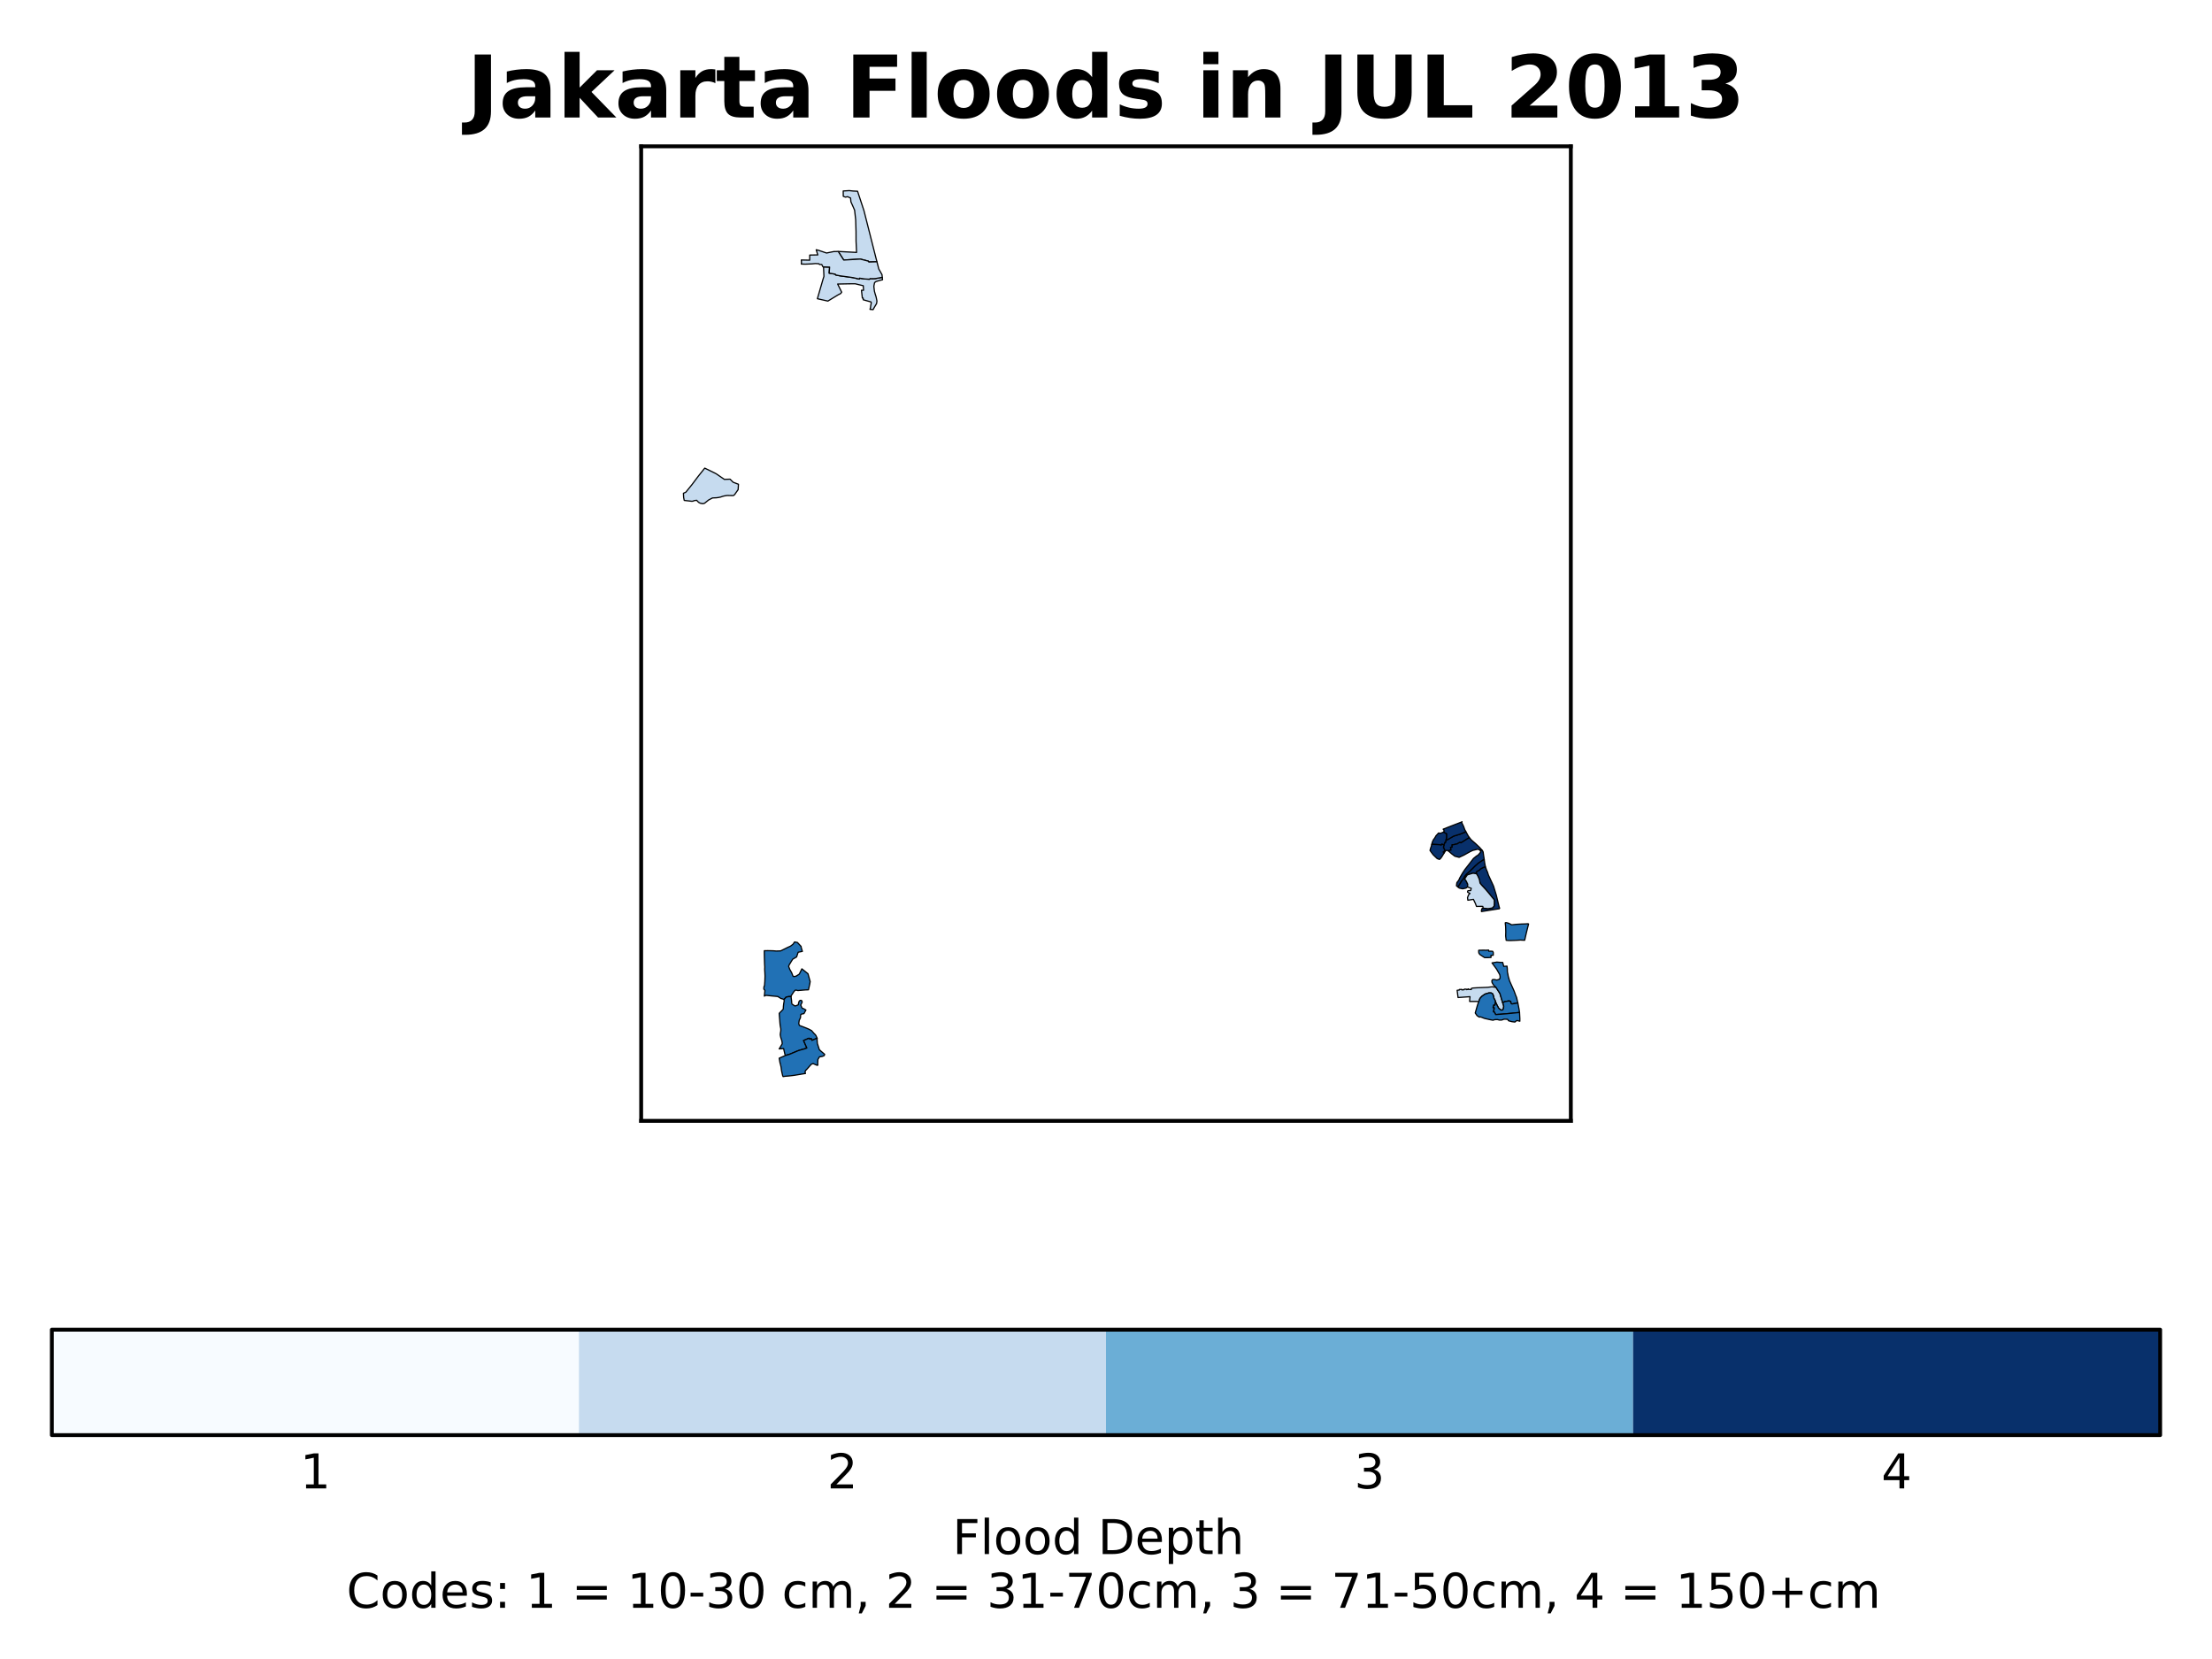 <?xml version="1.0" encoding="utf-8" standalone="no"?>
<!DOCTYPE svg PUBLIC "-//W3C//DTD SVG 1.1//EN"
  "http://www.w3.org/Graphics/SVG/1.1/DTD/svg11.dtd">
<!-- Created with matplotlib (https://matplotlib.org/) -->
<svg height="345.6pt" version="1.1" viewBox="0 0 460.8 345.6" width="460.8pt" xmlns="http://www.w3.org/2000/svg" xmlns:xlink="http://www.w3.org/1999/xlink">
 <defs>
  <style type="text/css">*{stroke-linecap:butt;stroke-linejoin:round;}</style>
 </defs>
 <g id="figure_1">
  <g id="patch_1">
   <path d="M 0 345.6 
L 460.8 345.6 
L 460.8 0 
L 0 0 
z
" style="fill:#ffffff;"/>
  </g>
  <g id="axes_1">
   <g id="patch_2">
    <path d="M 133.567 233.497 
L 327.233 233.497 
L 327.233 30.48 
L 133.567 30.48 
z
" style="fill:#ffffff;"/>
   </g>
   <g id="PatchCollection_1">
    <path clip-path="url(#p3ed88bce20)" d="M 149.165 98.676 
L 150.898 99.862 
L 152.085 99.821 
L 152.724 100.457 
L 153.818 100.871 
L 153.835 100.877 
L 153.775 101.87 
L 153.767 102.003 
L 153.311 102.638 
L 153.044 103.031 
L 152.76 103.247 
L 151.495 103.22 
L 150.887 103.312 
L 150.498 103.415 
L 150.127 103.544 
L 149.664 103.638 
L 149.272 103.692 
L 148.419 103.733 
L 147.615 104.157 
L 147.155 104.529 
L 146.778 104.835 
L 146.433 104.937 
L 146.084 104.885 
L 145.765 104.788 
L 145.515 104.631 
L 145.121 104.213 
L 144.592 104.295 
L 144.341 104.411 
L 144.07 104.421 
L 142.539 104.243 
L 142.416 103.64 
L 142.37 102.756 
L 142.873 102.529 
L 144.132 100.975 
L 145.462 99.208 
L 146.812 97.52 
L 149.165 98.676 
" style="fill:#c6dbef;stroke:#000000;stroke-width:0.25;"/>
    <path clip-path="url(#p3ed88bce20)" d="M 311.643 205.685 
L 312.153 206.478 
L 312.457 206.947 
L 312.695 207.753 
L 312.746 207.929 
L 312.815 208.162 
L 313.043 208.891 
L 313.082 209.011 
L 313.085 209.02 
L 313.198 209.365 
L 313.251 209.622 
L 313.251 209.626 
L 313.251 209.628 
L 313.198 210.079 
L 313.149 210.184 
L 313.072 210.35 
L 312.794 210.437 
L 312.616 210.37 
L 312.353 210.168 
L 312.151 209.955 
L 312.065 209.78 
L 312.064 209.777 
L 311.909 209.494 
L 311.73 209.114 
L 311.602 208.843 
L 311.51 208.586 
L 311.438 208.375 
L 311.428 208.341 
L 311.422 208.324 
L 311.303 208.117 
L 311.227 207.986 
L 311.226 207.984 
L 311.074 207.343 
L 310.962 207.106 
L 310.913 206.999 
L 310.909 206.99 
L 310.601 206.84 
L 310.138 206.847 
L 310.018 206.89 
L 309.703 206.986 
L 309.371 207.087 
L 309.174 207.212 
L 308.671 207.579 
L 308.502 207.773 
L 308.292 208.013 
L 308.05 208.666 
L 308.05 208.666 
L 307.678 208.622 
L 306.147 208.617 
L 306.189 207.972 
L 306.202 207.866 
L 306.22 207.728 
L 306.233 207.627 
L 305.374 207.689 
L 304.894 207.723 
L 303.741 207.806 
L 303.741 207.806 
L 303.619 206.847 
L 303.603 206.725 
L 303.584 206.572 
L 303.602 206.719 
L 303.55 206.299 
L 304.009 206.238 
L 304.009 206.129 
L 304.21 206.12 
L 304.535 206.109 
L 304.53 206.217 
L 304.997 206.179 
L 305.03 206.057 
L 305.469 206.057 
L 305.479 206.16 
L 305.782 206.122 
L 305.788 206.016 
L 305.913 206.015 
L 305.94 206.114 
L 306.496 206.138 
L 306.5 205.924 
L 306.545 205.907 
L 306.751 205.829 
L 307.647 205.772 
L 307.759 205.768 
L 308.978 205.717 
L 309.41 205.699 
L 309.914 205.678 
L 310.481 205.605 
L 310.833 205.569 
L 311.166 205.608 
L 311.643 205.685 
" style="fill:#c6dbef;stroke:#000000;stroke-width:0.25;"/>
    <path clip-path="url(#p3ed88bce20)" d="M 178.663 39.892 
L 179.981 43.893 
L 180.887 47.465 
L 181.064 48.165 
L 181.243 48.869 
L 181.33 49.214 
L 181.574 50.177 
L 181.876 51.369 
L 182.236 52.789 
L 182.486 53.773 
L 182.682 54.532 
L 180.989 54.583 
L 180.885 54.399 
L 179.221 53.972 
L 176.46 54.131 
L 175.759 54.172 
L 174.618 52.383 
L 178.44 52.585 
L 178.33 50.232 
L 178.328 49.379 
L 178.325 48.246 
L 178.316 47.913 
L 178.254 45.805 
L 178.096 44.389 
L 178.027 43.774 
L 177.259 42.037 
L 177.189 41.256 
L 176.571 40.972 
L 176.117 41.067 
L 175.67 40.893 
L 175.659 39.8 
L 175.659 39.785 
L 176.915 39.708 
L 177.709 39.792 
L 178.645 39.838 
L 178.663 39.892 
" style="fill:#c6dbef;stroke:#000000;stroke-width:0.25;"/>
    <path clip-path="url(#p3ed88bce20)" d="M 178.72 58.071 
L 179.012 58.139 
L 179.051 57.948 
L 180.165 58.115 
L 180.672 58.143 
L 181.151 58.169 
L 181.246 58.041 
L 181.334 58.044 
L 181.834 58.056 
L 182.334 58.038 
L 183.792 57.771 
L 183.792 57.773 
L 183.837 58.175 
L 183.849 58.282 
L 183.297 58.411 
L 183.022 58.49 
L 182.849 58.54 
L 182.467 58.66 
L 182.189 58.88 
L 182.047 59.591 
L 182.058 59.823 
L 182.067 59.903 
L 182.07 59.934 
L 182.105 60.204 
L 182.11 60.259 
L 182.123 60.399 
L 182.143 60.521 
L 182.179 60.75 
L 182.187 60.779 
L 182.322 61.266 
L 182.444 61.644 
L 182.501 61.822 
L 182.607 62.34 
L 182.682 62.711 
L 182.612 63.232 
L 182.124 64.054 
L 181.883 64.502 
L 181.312 64.451 
L 181.237 64.444 
L 181.336 64.087 
L 181.366 63.82 
L 181.501 63.076 
L 181.445 62.896 
L 180.872 62.741 
L 179.819 62.444 
L 179.82 62.104 
L 179.642 62.09 
L 179.457 60.47 
L 179.892 60.463 
L 179.83 59.515 
L 179.716 59.494 
L 178.496 59.2 
L 178.155 59.118 
L 178.153 59.117 
L 176.944 59.122 
L 175.287 59.156 
L 175.052 59.161 
L 174.499 59.172 
L 174.59 59.356 
L 175.332 60.853 
L 175.342 60.876 
L 175.109 61.161 
L 174.649 61.391 
L 172.461 62.72 
L 170.276 62.227 
L 171.471 58.102 
L 171.574 57.779 
L 171.641 57.569 
L 171.584 56.296 
L 171.556 55.593 
L 171.619 55.596 
L 171.825 55.607 
L 172.824 55.645 
L 172.731 56.898 
L 173.631 57.044 
L 174.026 57.123 
L 174.096 57.282 
L 175.042 57.465 
L 176.756 57.697 
L 176.847 57.709 
L 177.227 57.765 
L 177.76 57.845 
L 178.72 58.071 
" style="fill:#c6dbef;stroke:#000000;stroke-width:0.25;"/>
    <path clip-path="url(#p3ed88bce20)" d="M 174.618 52.383 
L 175.759 54.172 
L 176.46 54.131 
L 179.221 53.972 
L 180.885 54.399 
L 180.989 54.583 
L 182.682 54.532 
L 182.817 55.058 
L 182.947 55.562 
L 183.011 55.812 
L 183.068 56.032 
L 183.227 56.311 
L 183.483 56.762 
L 183.741 57.217 
L 183.792 57.771 
L 182.334 58.038 
L 181.834 58.056 
L 181.334 58.044 
L 181.246 58.041 
L 181.151 58.169 
L 180.672 58.143 
L 180.165 58.115 
L 179.051 57.948 
L 179.012 58.139 
L 178.72 58.071 
L 177.76 57.845 
L 177.227 57.765 
L 176.847 57.709 
L 176.756 57.697 
L 175.042 57.465 
L 174.096 57.282 
L 174.026 57.123 
L 173.631 57.044 
L 172.731 56.898 
L 172.824 55.645 
L 171.825 55.607 
L 171.619 55.596 
L 171.556 55.593 
L 171.414 55.567 
L 171.187 55.101 
L 170.726 55.098 
L 170.604 54.948 
L 169.86 54.899 
L 169.108 54.973 
L 167.787 55.027 
L 166.937 55.007 
L 166.957 54.647 
L 166.929 54.158 
L 168.677 54.199 
L 168.682 53.133 
L 170.362 53.1 
L 170.027 52.027 
L 170.447 52.124 
L 170.458 52.127 
L 171.094 52.341 
L 172.182 52.709 
L 172.474 52.65 
L 173.626 52.417 
L 173.682 52.406 
L 174.618 52.383 
" style="fill:#c6dbef;stroke:#000000;stroke-width:0.25;"/>
    <path clip-path="url(#p3ed88bce20)" d="M 306.1 174.469 
L 306.073 174.494 
L 306.026 174.518 
L 305.553 174.816 
L 305.546 174.821 
L 305.391 174.919 
L 304.981 175.181 
L 304.7 175.353 
L 304.549 175.449 
L 304.51 175.473 
L 304.48 175.492 
L 304.331 175.585 
L 304.176 175.503 
L 304.045 175.513 
L 303.979 175.543 
L 303.764 175.672 
L 303.722 175.703 
L 303.664 175.746 
L 303.614 175.784 
L 303.462 175.822 
L 303.411 175.834 
L 303.351 175.847 
L 303.054 175.91 
L 302.963 175.93 
L 302.734 175.982 
L 302.635 175.968 
L 302.581 175.96 
L 302.515 175.965 
L 302.514 175.976 
L 302.503 176.23 
L 302.508 176.491 
L 302.185 176.517 
L 302.276 177.103 
L 302.013 177.139 
L 301.726 177.261 
L 301.725 177.261 
L 301.537 177.176 
L 301.434 177.13 
L 301.433 177.13 
L 301.389 177.142 
L 301.339 177.156 
L 301.218 177.189 
L 301.151 177.219 
L 301.004 177.447 
L 300.839 177.691 
L 300.625 177.488 
L 300.973 177.225 
L 300.933 177.03 
L 300.932 177.026 
L 300.803 176.744 
L 300.705 176.664 
L 300.724 176.328 
L 300.835 175.983 
L 300.85 175.897 
L 301.006 175.452 
L 301.138 175.461 
L 301.187 175.227 
L 301.191 175.191 
L 301.199 175.116 
L 301.202 175.086 
L 301.174 174.906 
L 301.173 174.902 
L 301.173 174.9 
L 301.174 174.901 
L 301.494 174.95 
L 301.769 174.788 
L 301.945 174.685 
L 302.017 174.643 
L 302.146 174.568 
L 302.787 174.193 
L 302.871 174.158 
L 303.789 173.883 
L 303.798 173.881 
L 303.936 173.838 
L 304.196 173.757 
L 305.344 173.281 
L 305.386 173.278 
L 305.881 174.173 
L 306.1 174.469 
" style="fill:#08306b;stroke:#000000;stroke-width:0.25;"/>
    <path clip-path="url(#p3ed88bce20)" d="M 303.994 184.363 
L 303.725 184.788 
L 303.725 184.788 
L 303.469 184.585 
L 303.399 184.53 
L 303.467 184.036 
L 303.491 183.882 
L 303.601 183.716 
L 303.656 183.651 
L 303.804 183.472 
L 303.804 183.472 
L 303.949 183.238 
L 303.988 183.137 
L 304.061 182.945 
L 304.061 182.945 
L 304.366 182.407 
L 304.379 182.383 
L 304.396 182.355 
L 304.526 182.133 
L 304.689 181.853 
L 304.903 181.53 
L 304.958 181.448 
L 305.18 181.112 
L 305.198 181.09 
L 305.209 181.075 
L 305.554 180.639 
L 305.736 180.41 
L 305.811 180.313 
L 306.225 179.779 
L 306.326 179.649 
L 306.421 179.526 
L 306.637 179.247 
L 306.95 178.844 
L 307.385 178.484 
L 307.572 178.329 
L 307.673 178.275 
L 307.786 178.214 
L 307.874 178.146 
L 307.975 178.067 
L 308.13 177.884 
L 308.171 177.836 
L 308.306 177.676 
L 308.473 177.488 
L 308.473 177.488 
L 308.473 177.487 
L 308.473 177.485 
L 308.38 177.247 
L 308.331 177.118 
L 308.322 177.094 
L 308.633 177.084 
L 308.652 177.071 
L 308.66 177.062 
L 308.677 177.043 
L 308.837 177.226 
L 308.931 177.42 
L 308.972 177.503 
L 309.01 177.837 
L 309.056 178.148 
L 309.081 178.327 
L 309.148 178.766 
L 309.164 178.87 
L 309.192 179.08 
L 309.155 179.086 
L 309.036 179.114 
L 308.629 179.383 
L 308.45 179.502 
L 308.272 179.62 
L 308.208 179.662 
L 307.927 179.849 
L 307.701 180.07 
L 307.449 180.285 
L 307.308 180.406 
L 307.19 180.524 
L 307.091 180.624 
L 306.91 180.806 
L 306.777 180.94 
L 306.672 181.041 
L 306.624 181.088 
L 306.391 181.313 
L 306.155 181.561 
L 306.085 181.619 
L 305.691 181.936 
L 305.596 182.029 
L 305.498 182.125 
L 305.396 182.232 
L 305.23 182.449 
L 305.104 182.613 
L 305.05 182.739 
L 304.985 182.856 
L 304.912 182.996 
L 304.888 183.036 
L 304.887 183.038 
L 304.836 183.121 
L 304.599 183.404 
L 304.522 183.495 
L 304.324 183.802 
L 304.225 183.999 
L 304.165 184.094 
L 303.994 184.363 
" style="fill:#08306b;stroke:#000000;stroke-width:0.25;"/>
    <path clip-path="url(#p3ed88bce20)" d="M 307.978 176.3 
L 308.089 176.406 
L 308.141 176.455 
L 308.245 176.553 
L 308.46 176.798 
L 308.569 176.918 
L 308.677 177.043 
L 308.66 177.062 
L 308.652 177.071 
L 308.633 177.084 
L 308.322 177.094 
L 308.294 177.083 
L 308.164 177.032 
L 307.99 176.951 
L 307.955 176.935 
L 307.8 176.914 
L 307.724 176.93 
L 307.638 176.948 
L 307.521 176.979 
L 307.308 177.036 
L 306.813 177.153 
L 306.262 177.409 
L 305.572 177.793 
L 304.965 178.132 
L 303.966 178.596 
L 303.739 178.537 
L 303.714 178.531 
L 303.071 178.367 
L 302.406 177.862 
L 302.028 177.529 
L 301.971 177.479 
L 301.725 177.261 
L 301.726 177.261 
L 302.013 177.139 
L 302.276 177.103 
L 302.185 176.517 
L 302.508 176.491 
L 302.503 176.23 
L 302.514 175.976 
L 302.515 175.965 
L 302.581 175.96 
L 302.635 175.968 
L 302.734 175.982 
L 302.963 175.93 
L 303.054 175.91 
L 303.351 175.847 
L 303.411 175.834 
L 303.462 175.822 
L 303.614 175.784 
L 303.664 175.746 
L 303.722 175.703 
L 303.764 175.672 
L 303.979 175.543 
L 304.045 175.513 
L 304.176 175.503 
L 304.331 175.585 
L 304.48 175.492 
L 304.51 175.473 
L 304.549 175.449 
L 304.7 175.353 
L 304.981 175.181 
L 305.391 174.919 
L 305.546 174.821 
L 305.553 174.816 
L 306.026 174.518 
L 306.073 174.494 
L 306.1 174.469 
L 306.242 174.661 
L 306.543 175.012 
L 307.169 175.549 
L 307.539 175.88 
L 307.978 176.3 
" style="fill:#08306b;stroke:#000000;stroke-width:0.25;"/>
    <path clip-path="url(#p3ed88bce20)" d="M 305.386 173.278 
L 305.344 173.281 
L 304.196 173.757 
L 303.936 173.838 
L 303.798 173.881 
L 303.789 173.883 
L 302.871 174.158 
L 302.787 174.193 
L 302.146 174.568 
L 302.017 174.643 
L 301.945 174.685 
L 301.769 174.788 
L 301.494 174.95 
L 301.174 174.901 
L 301.173 174.9 
L 301.298 174.793 
L 301.332 174.424 
L 301.333 174.208 
L 301.334 174.062 
L 301.322 173.889 
L 301.347 173.712 
L 300.689 173.354 
L 300.847 173.135 
L 300.822 173.042 
L 300.792 172.922 
L 300.637 172.729 
L 302.487 172.003 
L 302.517 171.991 
L 303.183 171.736 
L 303.661 171.552 
L 303.696 171.539 
L 303.752 171.518 
L 303.828 171.489 
L 304.457 171.247 
L 304.567 171.177 
L 304.501 171.359 
L 304.89 172.148 
L 304.918 172.226 
L 305.122 172.79 
L 305.253 173.032 
L 305.386 173.278 
" style="fill:#08306b;stroke:#000000;stroke-width:0.25;"/>
    <path clip-path="url(#p3ed88bce20)" d="M 301.173 174.9 
L 301.173 174.902 
L 301.174 174.906 
L 301.202 175.086 
L 301.199 175.116 
L 301.191 175.191 
L 301.187 175.227 
L 301.138 175.461 
L 301.006 175.452 
L 300.85 175.897 
L 300.835 175.983 
L 300.319 175.866 
L 300.277 176.034 
L 300.167 176.048 
L 300.021 176 
L 299.805 175.956 
L 299.601 175.951 
L 299.439 175.939 
L 299.418 175.938 
L 299.034 175.921 
L 298.262 175.887 
L 298.262 175.887 
L 298.375 175.444 
L 298.396 175.396 
L 298.495 175.176 
L 298.597 174.948 
L 298.713 174.791 
L 298.846 174.627 
L 298.894 174.545 
L 298.989 174.384 
L 298.997 174.371 
L 299.05 174.281 
L 299.076 174.233 
L 299.137 174.117 
L 299.425 173.81 
L 299.677 173.524 
L 299.854 173.557 
L 300.038 173.58 
L 300.062 173.583 
L 300.16 173.56 
L 300.162 173.56 
L 300.358 173.481 
L 300.485 173.43 
L 300.664 173.363 
L 300.689 173.354 
L 301.347 173.712 
L 301.322 173.889 
L 301.334 174.062 
L 301.333 174.208 
L 301.332 174.424 
L 301.298 174.793 
L 301.173 174.9 
" style="fill:#08306b;stroke:#000000;stroke-width:0.25;"/>
    <path clip-path="url(#p3ed88bce20)" d="M 300.835 175.983 
L 300.724 176.328 
L 300.705 176.664 
L 300.803 176.744 
L 300.932 177.026 
L 300.933 177.03 
L 300.973 177.225 
L 300.625 177.488 
L 300.839 177.691 
L 300.639 178.017 
L 300.633 178.027 
L 300.519 178.227 
L 300.293 178.574 
L 300.154 178.766 
L 299.88 179.033 
L 299.505 178.904 
L 299.387 178.857 
L 299.284 178.756 
L 299.105 178.586 
L 298.792 178.288 
L 298.54 178.042 
L 298.11 177.459 
L 298.103 177.449 
L 297.894 177.163 
L 297.943 176.982 
L 297.947 176.967 
L 297.954 176.939 
L 298.02 176.697 
L 298.176 176.263 
L 298.261 175.891 
L 298.262 175.887 
L 298.262 175.887 
L 299.034 175.921 
L 299.418 175.938 
L 299.439 175.939 
L 299.601 175.951 
L 299.805 175.956 
L 300.021 176 
L 300.167 176.048 
L 300.277 176.034 
L 300.319 175.866 
L 300.835 175.983 
" style="fill:#08306b;stroke:#000000;stroke-width:0.25;"/>
    <path clip-path="url(#p3ed88bce20)" d="M 312.433 189.287 
L 309.014 189.832 
L 308.614 189.896 
L 308.615 189.649 
L 308.615 189.581 
L 308.617 189.574 
L 308.752 189.236 
L 308.892 189.223 
L 308.961 189.219 
L 308.988 189.217 
L 309.236 189.212 
L 309.984 189.294 
L 310.871 189.148 
L 311.262 188.734 
L 311.298 188.078 
L 311.289 187.774 
L 311.279 187.446 
L 311.074 187.198 
L 310.77 186.832 
L 310.245 186.182 
L 310.101 186.005 
L 309.949 185.825 
L 309.531 185.331 
L 309.162 184.93 
L 309.074 184.835 
L 308.85 184.592 
L 308.841 184.582 
L 308.627 184.35 
L 308.396 184.056 
L 308.317 183.955 
L 308.248 183.585 
L 308.191 183.277 
L 308.048 182.891 
L 308.04 182.874 
L 307.825 182.407 
L 307.562 182.007 
L 307.553 181.971 
L 307.549 181.927 
L 307.545 181.785 
L 307.526 181.64 
L 307.692 181.52 
L 307.822 181.427 
L 308.103 181.314 
L 308.247 181.205 
L 308.375 181.038 
L 308.506 180.97 
L 308.61 180.913 
L 308.882 180.763 
L 309.374 180.558 
L 309.426 180.516 
L 309.66 181.19 
L 309.881 181.699 
L 310.018 182.141 
L 310.061 182.28 
L 310.488 183.204 
L 310.675 183.609 
L 310.739 183.737 
L 310.878 184.041 
L 311.133 184.6 
L 311.693 186.433 
L 311.817 186.941 
L 312.299 188.924 
L 312.433 189.287 
" style="fill:#08306b;stroke:#000000;stroke-width:0.25;"/>
    <path clip-path="url(#p3ed88bce20)" d="M 307.545 181.785 
L 307.549 181.927 
L 307.553 181.971 
L 307.562 182.007 
L 307.22 181.957 
L 306.868 181.904 
L 306.867 181.904 
L 306.5 182 
L 306.18 182.096 
L 305.797 182.219 
L 305.674 182.258 
L 305.674 182.258 
L 305.322 182.775 
L 305.119 183.101 
L 305.191 183.198 
L 305.414 183.499 
L 305.414 183.5 
L 305.747 184.181 
L 305.743 184.524 
L 305.718 184.738 
L 305.661 184.816 
L 305.661 184.816 
L 305.575 184.87 
L 305.393 185.004 
L 305.188 185.051 
L 304.692 185.156 
L 303.993 185.002 
L 303.725 184.788 
L 303.994 184.363 
L 304.165 184.094 
L 304.225 183.999 
L 304.324 183.802 
L 304.522 183.495 
L 304.599 183.404 
L 304.836 183.121 
L 304.887 183.038 
L 304.888 183.036 
L 304.912 182.996 
L 304.985 182.856 
L 305.05 182.739 
L 305.104 182.613 
L 305.23 182.449 
L 305.396 182.232 
L 305.498 182.125 
L 305.596 182.029 
L 305.691 181.936 
L 306.085 181.619 
L 306.155 181.561 
L 306.391 181.313 
L 306.624 181.088 
L 306.672 181.041 
L 306.777 180.94 
L 306.91 180.806 
L 307.091 180.624 
L 307.19 180.524 
L 307.308 180.406 
L 307.449 180.285 
L 307.701 180.07 
L 307.927 179.849 
L 308.272 179.62 
L 308.45 179.502 
L 309.036 179.114 
L 309.155 179.086 
L 309.192 179.08 
L 309.287 179.764 
L 309.426 180.516 
L 309.374 180.558 
L 308.882 180.763 
L 308.61 180.913 
L 308.506 180.97 
L 308.375 181.038 
L 308.247 181.205 
L 308.103 181.314 
L 307.822 181.427 
L 307.692 181.52 
L 307.526 181.64 
L 307.545 181.785 
" style="fill:#08306b;stroke:#000000;stroke-width:0.25;"/>
    <path clip-path="url(#p3ed88bce20)" d="M 311.074 187.198 
L 311.279 187.446 
L 311.289 187.774 
L 311.298 188.078 
L 311.262 188.734 
L 310.871 189.148 
L 309.984 189.294 
L 309.236 189.212 
L 308.988 189.217 
L 308.988 189.217 
L 308.914 188.917 
L 308.913 188.917 
L 308.897 188.817 
L 308.498 188.809 
L 308.112 188.817 
L 307.765 188.821 
L 307.582 188.826 
L 307.341 188.193 
L 307.32 188.15 
L 307.272 188.049 
L 307.166 187.827 
L 307.081 187.642 
L 307.066 187.611 
L 307.051 187.578 
L 306.992 187.449 
L 306.948 187.352 
L 306.378 187.435 
L 306.113 187.484 
L 305.783 187.527 
L 305.779 187.528 
L 305.771 187.457 
L 305.765 187.41 
L 305.726 187.108 
L 305.714 187.019 
L 305.73 186.926 
L 305.774 186.834 
L 305.796 186.757 
L 305.796 186.754 
L 305.836 186.662 
L 305.867 186.601 
L 305.896 186.503 
L 305.9 186.433 
L 306.078 186.246 
L 306.15 186.202 
L 306.218 186.116 
L 305.818 185.915 
L 305.818 185.915 
L 305.785 185.89 
L 305.72 185.841 
L 305.729 185.749 
L 305.733 185.712 
L 305.746 185.634 
L 305.75 185.611 
L 305.75 185.611 
L 305.827 185.563 
L 305.861 185.545 
L 306.265 185.528 
L 306.35 185.519 
L 306.368 185.517 
L 306.37 185.509 
L 306.422 185.295 
L 306.491 185.058 
L 306.492 185.057 
L 306.151 184.934 
L 305.866 184.82 
L 305.742 184.751 
L 305.718 184.738 
L 305.743 184.524 
L 305.747 184.181 
L 305.414 183.5 
L 305.414 183.499 
L 305.191 183.198 
L 305.119 183.101 
L 305.322 182.775 
L 305.674 182.258 
L 305.674 182.258 
L 305.797 182.219 
L 306.18 182.096 
L 306.5 182 
L 306.867 181.904 
L 306.868 181.904 
L 307.22 181.957 
L 307.562 182.007 
L 307.825 182.407 
L 308.04 182.874 
L 308.048 182.891 
L 308.191 183.277 
L 308.317 183.955 
L 308.396 184.056 
L 308.627 184.35 
L 308.841 184.582 
L 308.85 184.592 
L 309.074 184.835 
L 309.162 184.93 
L 309.531 185.331 
L 309.949 185.825 
L 310.101 186.005 
L 310.245 186.182 
L 310.77 186.832 
L 311.074 187.198 
" style="fill:#c6dbef;stroke:#000000;stroke-width:0.25;"/>
    <path clip-path="url(#p3ed88bce20)" d="M 313.041 200.504 
L 313.261 201.313 
L 313.937 201.265 
L 313.949 201.371 
L 313.996 201.785 
L 314.003 202.065 
L 314.014 202.463 
L 314.094 202.831 
L 314.125 202.977 
L 314.194 203.384 
L 314.473 204.341 
L 314.549 204.513 
L 314.989 205.494 
L 315.431 206.482 
L 315.733 207.317 
L 315.813 207.508 
L 315.928 207.784 
L 315.94 207.837 
L 316.109 208.565 
L 316.196 208.941 
L 315.882 208.993 
L 315.564 209.047 
L 314.984 209.144 
L 314.759 209.058 
L 314.731 208.83 
L 314.698 208.59 
L 314.296 208.514 
L 313.48 208.658 
L 313.052 208.886 
L 313.043 208.891 
L 312.815 208.162 
L 312.746 207.929 
L 312.695 207.753 
L 312.457 206.947 
L 312.153 206.478 
L 311.643 205.685 
L 311.116 205.177 
L 311.01 204.996 
L 310.826 204.683 
L 310.819 204.633 
L 310.774 204.327 
L 310.904 204.074 
L 311.291 204.046 
L 311.805 204.165 
L 312.044 204.095 
L 312.262 204.031 
L 312.474 203.828 
L 312.502 203.464 
L 312.439 203.099 
L 312.429 203.044 
L 312.344 202.895 
L 312.108 202.483 
L 311.766 201.885 
L 311.662 201.744 
L 311.029 200.877 
L 310.813 200.59 
L 311.818 200.42 
L 312.016 200.435 
L 312.745 200.491 
L 313.038 200.493 
L 313.041 200.504 
" style="fill:#2171b5;stroke:#000000;stroke-width:0.25;"/>
    <path clip-path="url(#p3ed88bce20)" d="M 314.759 209.058 
L 314.984 209.144 
L 315.564 209.047 
L 315.882 208.993 
L 316.196 208.941 
L 316.305 209.475 
L 316.344 209.699 
L 316.393 209.948 
L 316.444 210.199 
L 316.548 210.916 
L 316.134 210.957 
L 315.331 211.035 
L 314.987 211.074 
L 314.098 211.158 
L 313.7 211.196 
L 313.4 211.22 
L 312.758 211.273 
L 312.402 211.303 
L 312.258 211.305 
L 311.689 211.355 
L 311.573 211.358 
L 311.44 211.111 
L 311.439 211.11 
L 311.398 211.004 
L 311.328 210.856 
L 311.216 210.818 
L 311.1 210.78 
L 311.142 210.375 
L 311.218 210.371 
L 311.255 209.944 
L 311.027 209.943 
L 311.032 209.834 
L 311.144 209.355 
L 311.287 209.364 
L 311.41 209.369 
L 311.51 208.586 
L 311.602 208.843 
L 311.73 209.114 
L 311.909 209.494 
L 312.064 209.777 
L 312.065 209.78 
L 312.151 209.955 
L 312.353 210.168 
L 312.616 210.37 
L 312.794 210.437 
L 313.072 210.35 
L 313.149 210.184 
L 313.198 210.079 
L 313.251 209.628 
L 313.251 209.626 
L 313.251 209.622 
L 313.198 209.365 
L 313.085 209.02 
L 313.082 209.011 
L 313.043 208.891 
L 313.052 208.886 
L 313.48 208.658 
L 314.296 208.514 
L 314.698 208.59 
L 314.731 208.83 
L 314.759 209.058 
" style="fill:#2171b5;stroke:#000000;stroke-width:0.25;"/>
    <path clip-path="url(#p3ed88bce20)" d="M 311.51 208.586 
L 311.41 209.369 
L 311.287 209.364 
L 311.144 209.355 
L 311.032 209.834 
L 311.027 209.943 
L 311.255 209.944 
L 311.218 210.371 
L 311.142 210.375 
L 311.1 210.78 
L 311.216 210.818 
L 311.328 210.856 
L 311.398 211.004 
L 311.439 211.11 
L 311.44 211.111 
L 311.573 211.358 
L 311.689 211.355 
L 312.258 211.305 
L 312.402 211.303 
L 312.758 211.273 
L 313.4 211.22 
L 313.7 211.196 
L 314.098 211.158 
L 314.987 211.074 
L 315.331 211.035 
L 316.134 210.957 
L 316.548 210.916 
L 316.614 212.188 
L 316.613 212.211 
L 316.612 212.739 
L 316.069 212.604 
L 315.907 212.631 
L 315.585 212.913 
L 315.057 212.847 
L 315.028 212.843 
L 314.949 212.833 
L 314.858 212.81 
L 314.689 212.763 
L 314.242 212.638 
L 314.127 212.417 
L 314.001 212.334 
L 313.309 212.319 
L 312.853 212.491 
L 312.391 212.505 
L 312.29 212.483 
L 311.929 212.392 
L 311.419 212.406 
L 311.004 212.532 
L 310.254 212.386 
L 309.953 212.313 
L 309.278 212.164 
L 308.971 212.045 
L 308.484 211.857 
L 308.138 211.866 
L 307.701 211.581 
L 307.317 211.023 
L 307.318 211.023 
L 307.729 209.591 
L 307.808 209.318 
L 307.808 209.317 
L 308.05 208.666 
L 308.292 208.013 
L 308.671 207.579 
L 309.174 207.212 
L 309.371 207.087 
L 309.703 206.986 
L 310.018 206.89 
L 310.138 206.847 
L 310.601 206.84 
L 310.909 206.99 
L 310.913 206.999 
L 310.962 207.106 
L 311.074 207.343 
L 311.226 207.984 
L 311.227 207.986 
L 311.422 208.324 
L 311.428 208.341 
L 311.438 208.375 
L 311.51 208.586 
" style="fill:#2171b5;stroke:#000000;stroke-width:0.25;"/>
    <path clip-path="url(#p3ed88bce20)" d="M 311.058 198.316 
L 311.083 198.657 
L 311.079 198.729 
L 311.066 199.004 
L 310.6 199.005 
L 310.608 199.068 
L 310.603 199.453 
L 310.412 199.465 
L 310.027 199.488 
L 309.583 199.492 
L 309.29 199.494 
L 309.091 199.376 
L 308.693 199.113 
L 308.691 199.111 
L 308.263 198.83 
L 308.221 198.767 
L 308.123 198.611 
L 308.064 198.518 
L 308.033 198.117 
L 308.027 198.047 
L 308.059 197.952 
L 308.074 197.952 
L 309.013 197.939 
L 309.158 197.936 
L 309.515 197.954 
L 310.113 197.925 
L 310.146 198.158 
L 310.291 198.156 
L 310.586 198.149 
L 310.955 198.178 
L 311.058 198.316 
" style="fill:#2171b5;stroke:#000000;stroke-width:0.25;"/>
    <path clip-path="url(#p3ed88bce20)" d="M 314.634 192.5 
L 314.903 192.659 
L 315.332 192.61 
L 315.915 192.553 
L 316.568 192.512 
L 316.944 192.494 
L 317.826 192.464 
L 318.235 192.432 
L 318.43 192.47 
L 318.205 193.376 
L 317.994 194.221 
L 317.616 195.875 
L 317.337 195.862 
L 316.977 195.844 
L 316.847 195.838 
L 316.727 195.832 
L 316.525 195.844 
L 315.957 195.879 
L 315.735 195.893 
L 315.45 195.904 
L 314.969 195.923 
L 314.303 195.934 
L 314.142 195.919 
L 313.762 195.884 
L 313.71 195.439 
L 313.685 195.227 
L 313.657 194.992 
L 313.67 194.552 
L 313.682 194.16 
L 313.674 193.831 
L 313.664 193.402 
L 313.645 192.982 
L 313.582 192.389 
L 313.57 192.233 
L 313.712 192.189 
L 314.136 192.28 
L 314.634 192.5 
" style="fill:#2171b5;stroke:#000000;stroke-width:0.25;"/>
    <path clip-path="url(#p3ed88bce20)" d="M 166.911 197.387 
L 167.148 198.195 
L 166.269 198.366 
L 165.947 199.346 
L 165.13 199.822 
L 164.762 200.411 
L 164.396 201.016 
L 164.289 201.309 
L 164.523 201.937 
L 164.839 202.494 
L 164.918 202.634 
L 165.188 203.331 
L 165.379 203.44 
L 165.851 203.347 
L 166.503 202.93 
L 167.045 201.824 
L 168.317 202.85 
L 168.775 204.481 
L 168.685 204.997 
L 168.422 206.192 
L 167.742 206.22 
L 166.202 206.351 
L 165.89 206.264 
L 165.635 206.283 
L 165.341 206.631 
L 165.203 206.844 
L 165.04 207.095 
L 164.778 207.499 
L 164.786 207.606 
L 164.2 207.618 
L 163.737 207.745 
L 163.334 208.206 
L 163.119 208.133 
L 162.951 208.075 
L 162.726 208.028 
L 162.02 207.588 
L 160.637 207.457 
L 159.573 207.346 
L 159.224 207.505 
L 159.234 207.437 
L 159.347 206.327 
L 159.121 206.044 
L 159.147 205.554 
L 159.255 205.319 
L 159.279 205.1 
L 159.332 204.439 
L 159.368 203.312 
L 159.347 202.916 
L 159.345 202.764 
L 159.294 201.907 
L 159.31 201.582 
L 159.317 201.45 
L 159.275 200.817 
L 159.242 199.695 
L 159.219 198.537 
L 159.219 198.049 
L 159.949 198.04 
L 160.484 198.049 
L 161.164 198.07 
L 161.659 198.119 
L 161.992 198.114 
L 162.627 198.086 
L 163.577 197.616 
L 163.815 197.496 
L 164.045 197.381 
L 164.672 197.102 
L 165.202 196.701 
L 165.525 196.225 
L 166.119 196.336 
L 166.884 197.154 
L 166.911 197.387 
" style="fill:#2171b5;stroke:#000000;stroke-width:0.25;"/>
    <path clip-path="url(#p3ed88bce20)" d="M 164.947 209.138 
L 165.562 209.545 
L 165.798 209.525 
L 166.309 209.311 
L 166.349 208.972 
L 166.469 208.603 
L 166.63 208.425 
L 166.841 208.374 
L 167.027 208.473 
L 167.108 208.757 
L 166.808 209.379 
L 167.103 210.033 
L 167.453 210.148 
L 167.887 210.406 
L 167.62 210.894 
L 167.475 211.159 
L 166.967 211.251 
L 166.791 211.415 
L 166.773 211.663 
L 166.754 212.007 
L 166.498 212.541 
L 166.4 213.211 
L 166.519 213.613 
L 167.37 213.933 
L 167.993 214.18 
L 168.487 214.389 
L 169.066 214.697 
L 169.497 215.2 
L 169.782 215.48 
L 169.97 215.712 
L 170.221 216.272 
L 170.217 216.274 
L 170.196 216.282 
L 169.132 216.731 
L 168.992 216.357 
L 168.655 216.473 
L 168.546 216.27 
L 167.403 216.763 
L 167.672 217.378 
L 167.839 217.757 
L 168.084 218.317 
L 167.64 218.489 
L 166.938 218.676 
L 166.549 218.796 
L 166.393 218.844 
L 166.24 218.891 
L 164.557 219.596 
L 164.474 219.631 
L 163.607 219.882 
L 163.542 219.718 
L 163.451 219.376 
L 163.283 218.618 
L 163.241 218.433 
L 162.314 218.51 
L 162.506 218.198 
L 162.64 217.975 
L 162.745 217.795 
L 162.961 217.413 
L 162.937 217.224 
L 162.929 217.161 
L 162.887 216.841 
L 162.768 216.486 
L 162.654 216.137 
L 162.575 215.767 
L 162.54 215.528 
L 162.561 215.337 
L 162.577 215.143 
L 162.654 214.762 
L 162.655 214.408 
L 162.647 214.269 
L 162.553 213.772 
L 162.528 213.594 
L 162.497 213.377 
L 162.474 213.123 
L 162.424 212.416 
L 162.405 212.253 
L 162.324 211.1 
L 162.54 210.874 
L 162.794 210.621 
L 162.853 210.561 
L 163.167 210.221 
L 163.192 209.688 
L 163.202 209.588 
L 163.211 209.501 
L 163.225 209.373 
L 163.279 208.965 
L 163.356 208.584 
L 163.334 208.206 
L 163.737 207.745 
L 164.2 207.618 
L 164.786 207.606 
L 164.901 208.477 
L 164.947 209.138 
" style="fill:#2171b5;stroke:#000000;stroke-width:0.25;"/>
    <path clip-path="url(#p3ed88bce20)" d="M 168.546 216.27 
L 168.655 216.473 
L 168.992 216.357 
L 169.132 216.731 
L 170.196 216.282 
L 170.217 216.274 
L 170.221 216.272 
L 170.22 216.309 
L 170.22 216.368 
L 170.219 216.437 
L 170.218 216.52 
L 170.217 216.66 
L 170.217 216.663 
L 170.22 216.704 
L 170.231 216.842 
L 170.243 217.011 
L 170.254 217.157 
L 170.27 217.367 
L 170.299 217.456 
L 170.336 217.573 
L 170.355 217.633 
L 170.494 218.065 
L 170.685 218.659 
L 171.042 218.993 
L 171.793 219.637 
L 171.69 219.912 
L 171.276 220.078 
L 170.715 220.159 
L 170.388 220.699 
L 170.344 221.471 
L 170.366 221.897 
L 170.192 221.916 
L 169.375 221.56 
L 169.004 221.705 
L 168.084 222.74 
L 167.835 222.989 
L 167.7 223.271 
L 167.79 223.626 
L 165.447 224.011 
L 165.045 224.061 
L 164.395 224.136 
L 163.57 224.205 
L 163.133 224.269 
L 163.045 224.085 
L 162.904 223.482 
L 162.79 222.922 
L 162.715 222.31 
L 162.574 221.697 
L 162.481 221.374 
L 162.321 220.44 
L 163.607 219.882 
L 164.474 219.631 
L 164.557 219.596 
L 166.24 218.891 
L 166.393 218.844 
L 166.549 218.796 
L 166.938 218.676 
L 167.64 218.489 
L 168.084 218.317 
L 167.839 217.757 
L 167.672 217.378 
L 167.403 216.763 
L 168.546 216.27 
" style="fill:#2171b5;stroke:#000000;stroke-width:0.25;"/>
   </g>
   <g id="patch_3">
    <path d="M 133.567 233.497 
L 133.567 30.48 
" style="fill:none;stroke:#000000;stroke-linecap:square;stroke-linejoin:miter;stroke-width:0.8;"/>
   </g>
   <g id="patch_4">
    <path d="M 327.233 233.497 
L 327.233 30.48 
" style="fill:none;stroke:#000000;stroke-linecap:square;stroke-linejoin:miter;stroke-width:0.8;"/>
   </g>
   <g id="patch_5">
    <path d="M 133.567 233.497 
L 327.233 233.497 
" style="fill:none;stroke:#000000;stroke-linecap:square;stroke-linejoin:miter;stroke-width:0.8;"/>
   </g>
   <g id="patch_6">
    <path d="M 133.567 30.48 
L 327.233 30.48 
" style="fill:none;stroke:#000000;stroke-linecap:square;stroke-linejoin:miter;stroke-width:0.8;"/>
   </g>
   <g id="text_1">
    <!-- Jakarta Floods in JUL 2013 -->
    <g transform="translate(97.244 24.48)scale(0.18 -0.18)">
     <defs>
      <path d="M 9.188 72.906 
L 27.984 72.906 
L 27.984 7.078 
Q 27.984 -6.547 20.578 -13.281 
Q 13.188 -20.016 -1.812 -20.016 
L -5.609 -20.016 
L -5.609 -5.812 
L -2.688 -5.812 
Q 3.172 -5.812 6.172 -2.531 
Q 9.188 0.734 9.188 7.078 
z
" id="DejaVuSans-Bold-74"/>
      <path d="M 32.906 24.609 
Q 27.438 24.609 24.672 22.75 
Q 21.922 20.906 21.922 17.281 
Q 21.922 13.969 24.141 12.078 
Q 26.375 10.203 30.328 10.203 
Q 35.25 10.203 38.625 13.734 
Q 42 17.281 42 22.609 
L 42 24.609 
z
M 59.625 31.203 
L 59.625 0 
L 42 0 
L 42 8.109 
Q 38.484 3.125 34.078 0.844 
Q 29.688 -1.422 23.391 -1.422 
Q 14.891 -1.422 9.594 3.531 
Q 4.297 8.5 4.297 16.406 
Q 4.297 26.031 10.906 30.516 
Q 17.531 35.016 31.688 35.016 
L 42 35.016 
L 42 36.375 
Q 42 40.531 38.719 42.453 
Q 35.453 44.391 28.516 44.391 
Q 22.906 44.391 18.062 43.266 
Q 13.234 42.141 9.078 39.891 
L 9.078 53.219 
Q 14.703 54.594 20.359 55.297 
Q 26.031 56 31.688 56 
Q 46.484 56 53.047 50.172 
Q 59.625 44.344 59.625 31.203 
z
" id="DejaVuSans-Bold-97"/>
      <path d="M 8.406 75.984 
L 25.875 75.984 
L 25.875 34.625 
L 46 54.688 
L 66.312 54.688 
L 39.594 29.594 
L 68.406 0 
L 47.219 0 
L 25.875 22.797 
L 25.875 0 
L 8.406 0 
z
" id="DejaVuSans-Bold-107"/>
      <path d="M 49.031 39.797 
Q 46.734 40.875 44.453 41.375 
Q 42.188 41.891 39.891 41.891 
Q 33.156 41.891 29.516 37.562 
Q 25.875 33.25 25.875 25.203 
L 25.875 0 
L 8.406 0 
L 8.406 54.688 
L 25.875 54.688 
L 25.875 45.703 
Q 29.25 51.078 33.609 53.531 
Q 37.984 56 44.094 56 
Q 44.969 56 45.984 55.922 
Q 47.016 55.859 48.969 55.609 
z
" id="DejaVuSans-Bold-114"/>
      <path d="M 27.484 70.219 
L 27.484 54.688 
L 45.516 54.688 
L 45.516 42.188 
L 27.484 42.188 
L 27.484 19 
Q 27.484 15.188 29 13.844 
Q 30.516 12.5 35.016 12.5 
L 44 12.5 
L 44 0 
L 29 0 
Q 18.656 0 14.328 4.312 
Q 10.016 8.641 10.016 19 
L 10.016 42.188 
L 1.312 42.188 
L 1.312 54.688 
L 10.016 54.688 
L 10.016 70.219 
z
" id="DejaVuSans-Bold-116"/>
      <path id="DejaVuSans-Bold-32"/>
      <path d="M 9.188 72.906 
L 59.906 72.906 
L 59.906 58.688 
L 27.984 58.688 
L 27.984 45.125 
L 58.016 45.125 
L 58.016 30.906 
L 27.984 30.906 
L 27.984 0 
L 9.188 0 
z
" id="DejaVuSans-Bold-70"/>
      <path d="M 8.406 75.984 
L 25.875 75.984 
L 25.875 0 
L 8.406 0 
z
" id="DejaVuSans-Bold-108"/>
      <path d="M 34.422 43.5 
Q 28.609 43.5 25.562 39.328 
Q 22.516 35.156 22.516 27.297 
Q 22.516 19.438 25.562 15.25 
Q 28.609 11.078 34.422 11.078 
Q 40.141 11.078 43.156 15.25 
Q 46.188 19.438 46.188 27.297 
Q 46.188 35.156 43.156 39.328 
Q 40.141 43.5 34.422 43.5 
z
M 34.422 56 
Q 48.531 56 56.469 48.375 
Q 64.406 40.766 64.406 27.297 
Q 64.406 13.812 56.469 6.188 
Q 48.531 -1.422 34.422 -1.422 
Q 20.266 -1.422 12.281 6.188 
Q 4.297 13.812 4.297 27.297 
Q 4.297 40.766 12.281 48.375 
Q 20.266 56 34.422 56 
z
" id="DejaVuSans-Bold-111"/>
      <path d="M 45.609 46.688 
L 45.609 75.984 
L 63.188 75.984 
L 63.188 0 
L 45.609 0 
L 45.609 7.906 
Q 42 3.078 37.641 0.828 
Q 33.297 -1.422 27.594 -1.422 
Q 17.484 -1.422 10.984 6.609 
Q 4.5 14.656 4.5 27.297 
Q 4.5 39.938 10.984 47.969 
Q 17.484 56 27.594 56 
Q 33.25 56 37.625 53.734 
Q 42 51.469 45.609 46.688 
z
M 34.078 11.281 
Q 39.703 11.281 42.656 15.375 
Q 45.609 19.484 45.609 27.297 
Q 45.609 35.109 42.656 39.203 
Q 39.703 43.312 34.078 43.312 
Q 28.516 43.312 25.562 39.203 
Q 22.609 35.109 22.609 27.297 
Q 22.609 19.484 25.562 15.375 
Q 28.516 11.281 34.078 11.281 
z
" id="DejaVuSans-Bold-100"/>
      <path d="M 51.125 52.984 
L 51.125 39.703 
Q 45.516 42.047 40.281 43.219 
Q 35.062 44.391 30.422 44.391 
Q 25.438 44.391 23.016 43.141 
Q 20.609 41.891 20.609 39.312 
Q 20.609 37.203 22.438 36.078 
Q 24.266 34.969 29 34.422 
L 32.078 33.984 
Q 45.516 32.281 50.141 28.375 
Q 54.781 24.469 54.781 16.109 
Q 54.781 7.375 48.328 2.969 
Q 41.891 -1.422 29.109 -1.422 
Q 23.688 -1.422 17.891 -0.562 
Q 12.109 0.297 6 2 
L 6 15.281 
Q 11.234 12.75 16.719 11.469 
Q 22.219 10.203 27.875 10.203 
Q 33.016 10.203 35.594 11.609 
Q 38.188 13.031 38.188 15.828 
Q 38.188 18.172 36.406 19.312 
Q 34.625 20.453 29.297 21.094 
L 26.219 21.484 
Q 14.547 22.953 9.859 26.906 
Q 5.172 30.859 5.172 38.922 
Q 5.172 47.609 11.125 51.797 
Q 17.094 56 29.391 56 
Q 34.234 56 39.547 55.266 
Q 44.875 54.547 51.125 52.984 
z
" id="DejaVuSans-Bold-115"/>
      <path d="M 8.406 54.688 
L 25.875 54.688 
L 25.875 0 
L 8.406 0 
z
M 8.406 75.984 
L 25.875 75.984 
L 25.875 61.719 
L 8.406 61.719 
z
" id="DejaVuSans-Bold-105"/>
      <path d="M 63.375 33.297 
L 63.375 0 
L 45.797 0 
L 45.797 5.422 
L 45.797 25.484 
Q 45.797 32.562 45.484 35.25 
Q 45.172 37.938 44.391 39.203 
Q 43.359 40.922 41.594 41.875 
Q 39.844 42.828 37.594 42.828 
Q 32.125 42.828 29 38.594 
Q 25.875 34.375 25.875 26.906 
L 25.875 0 
L 8.406 0 
L 8.406 54.688 
L 25.875 54.688 
L 25.875 46.688 
Q 29.828 51.469 34.266 53.734 
Q 38.719 56 44.094 56 
Q 53.562 56 58.469 50.188 
Q 63.375 44.391 63.375 33.297 
z
" id="DejaVuSans-Bold-110"/>
      <path d="M 9.188 72.906 
L 27.984 72.906 
L 27.984 29.203 
Q 27.984 20.172 30.938 16.281 
Q 33.891 12.406 40.578 12.406 
Q 47.312 12.406 50.266 16.281 
Q 53.219 20.172 53.219 29.203 
L 53.219 72.906 
L 72.016 72.906 
L 72.016 29.203 
Q 72.016 13.719 64.25 6.141 
Q 56.5 -1.422 40.578 -1.422 
Q 24.703 -1.422 16.938 6.141 
Q 9.188 13.719 9.188 29.203 
z
" id="DejaVuSans-Bold-85"/>
      <path d="M 9.188 72.906 
L 27.984 72.906 
L 27.984 14.203 
L 60.984 14.203 
L 60.984 0 
L 9.188 0 
z
" id="DejaVuSans-Bold-76"/>
      <path d="M 28.812 13.812 
L 60.891 13.812 
L 60.891 0 
L 7.906 0 
L 7.906 13.812 
L 34.516 37.312 
Q 38.094 40.531 39.797 43.609 
Q 41.5 46.688 41.5 50 
Q 41.5 55.125 38.062 58.25 
Q 34.625 61.375 28.906 61.375 
Q 24.516 61.375 19.281 59.5 
Q 14.062 57.625 8.109 53.906 
L 8.109 69.922 
Q 14.453 72.016 20.656 73.109 
Q 26.859 74.219 32.812 74.219 
Q 45.906 74.219 53.156 68.453 
Q 60.406 62.703 60.406 52.391 
Q 60.406 46.438 57.328 41.281 
Q 54.25 36.141 44.391 27.484 
z
" id="DejaVuSans-Bold-50"/>
      <path d="M 46 36.531 
Q 46 50.203 43.438 55.781 
Q 40.875 61.375 34.812 61.375 
Q 28.766 61.375 26.172 55.781 
Q 23.578 50.203 23.578 36.531 
Q 23.578 22.703 26.172 17.031 
Q 28.766 11.375 34.812 11.375 
Q 40.828 11.375 43.406 17.031 
Q 46 22.703 46 36.531 
z
M 64.797 36.375 
Q 64.797 18.266 56.984 8.422 
Q 49.172 -1.422 34.812 -1.422 
Q 20.406 -1.422 12.594 8.422 
Q 4.781 18.266 4.781 36.375 
Q 4.781 54.547 12.594 64.375 
Q 20.406 74.219 34.812 74.219 
Q 49.172 74.219 56.984 64.375 
Q 64.797 54.547 64.797 36.375 
z
" id="DejaVuSans-Bold-48"/>
      <path d="M 11.719 12.984 
L 28.328 12.984 
L 28.328 60.109 
L 11.281 56.594 
L 11.281 69.391 
L 28.219 72.906 
L 46.094 72.906 
L 46.094 12.984 
L 62.703 12.984 
L 62.703 0 
L 11.719 0 
z
" id="DejaVuSans-Bold-49"/>
      <path d="M 46.578 39.312 
Q 53.953 37.406 57.781 32.688 
Q 61.625 27.984 61.625 20.703 
Q 61.625 9.859 53.312 4.219 
Q 45.016 -1.422 29.109 -1.422 
Q 23.484 -1.422 17.844 -0.516 
Q 12.203 0.391 6.688 2.203 
L 6.688 16.703 
Q 11.969 14.062 17.156 12.719 
Q 22.359 11.375 27.391 11.375 
Q 34.859 11.375 38.844 13.953 
Q 42.828 16.547 42.828 21.391 
Q 42.828 26.375 38.75 28.938 
Q 34.672 31.5 26.703 31.5 
L 19.188 31.5 
L 19.188 43.609 
L 27.094 43.609 
Q 34.188 43.609 37.641 45.828 
Q 41.109 48.047 41.109 52.594 
Q 41.109 56.781 37.734 59.078 
Q 34.375 61.375 28.219 61.375 
Q 23.688 61.375 19.047 60.344 
Q 14.406 59.328 9.812 57.328 
L 9.812 71.094 
Q 15.375 72.656 20.844 73.438 
Q 26.312 74.219 31.594 74.219 
Q 45.797 74.219 52.844 69.547 
Q 59.906 64.891 59.906 55.516 
Q 59.906 49.125 56.531 45.047 
Q 53.172 40.969 46.578 39.312 
z
" id="DejaVuSans-Bold-51"/>
     </defs>
     <use xlink:href="#DejaVuSans-Bold-74"/>
     <use x="37.207" xlink:href="#DejaVuSans-Bold-97"/>
     <use x="104.688" xlink:href="#DejaVuSans-Bold-107"/>
     <use x="171.191" xlink:href="#DejaVuSans-Bold-97"/>
     <use x="238.672" xlink:href="#DejaVuSans-Bold-114"/>
     <use x="287.988" xlink:href="#DejaVuSans-Bold-116"/>
     <use x="335.791" xlink:href="#DejaVuSans-Bold-97"/>
     <use x="403.271" xlink:href="#DejaVuSans-Bold-32"/>
     <use x="438.086" xlink:href="#DejaVuSans-Bold-70"/>
     <use x="506.396" xlink:href="#DejaVuSans-Bold-108"/>
     <use x="540.674" xlink:href="#DejaVuSans-Bold-111"/>
     <use x="609.375" xlink:href="#DejaVuSans-Bold-111"/>
     <use x="678.076" xlink:href="#DejaVuSans-Bold-100"/>
     <use x="749.658" xlink:href="#DejaVuSans-Bold-115"/>
     <use x="809.18" xlink:href="#DejaVuSans-Bold-32"/>
     <use x="843.994" xlink:href="#DejaVuSans-Bold-105"/>
     <use x="878.271" xlink:href="#DejaVuSans-Bold-110"/>
     <use x="949.463" xlink:href="#DejaVuSans-Bold-32"/>
     <use x="984.277" xlink:href="#DejaVuSans-Bold-74"/>
     <use x="1021.484" xlink:href="#DejaVuSans-Bold-85"/>
     <use x="1102.686" xlink:href="#DejaVuSans-Bold-76"/>
     <use x="1166.406" xlink:href="#DejaVuSans-Bold-32"/>
     <use x="1201.221" xlink:href="#DejaVuSans-Bold-50"/>
     <use x="1270.801" xlink:href="#DejaVuSans-Bold-48"/>
     <use x="1340.381" xlink:href="#DejaVuSans-Bold-49"/>
     <use x="1409.961" xlink:href="#DejaVuSans-Bold-51"/>
    </g>
   </g>
  </g>
  <g id="axes_2">
   <g id="patch_7">
    <path clip-path="url(#p0cbda35fef)" d="M 10.8 298.961 
L 120.6 298.961 
L 340.2 298.961 
L 450 298.961 
L 450 277.001 
L 340.2 277.001 
L 120.6 277.001 
L 10.8 277.001 
z
" style="fill:#ffffff;stroke:#ffffff;stroke-linejoin:miter;stroke-width:0.01;"/>
   </g>
   <g id="QuadMesh_1">
    <path clip-path="url(#p0cbda35fef)" d="M 10.8 298.961 
L 120.6 298.961 
L 120.6 277.001 
L 10.8 277.001 
L 10.8 298.961 
" style="fill:#f7fbff;"/>
    <path clip-path="url(#p0cbda35fef)" d="M 120.6 298.961 
L 230.4 298.961 
L 230.4 277.001 
L 120.6 277.001 
L 120.6 298.961 
" style="fill:#c6dbef;"/>
    <path clip-path="url(#p0cbda35fef)" d="M 230.4 298.961 
L 340.2 298.961 
L 340.2 277.001 
L 230.4 277.001 
L 230.4 298.961 
" style="fill:#6baed6;"/>
    <path clip-path="url(#p0cbda35fef)" d="M 340.2 298.961 
L 450 298.961 
L 450 277.001 
L 340.2 277.001 
L 340.2 298.961 
" style="fill:#08306b;"/>
   </g>
   <g id="matplotlib.axis_1">
    <g id="xtick_1">
     <g id="line2d_1"/>
     <g id="text_2">
      <!-- 1 -->
      <g transform="translate(62.519 310.059)scale(0.1 -0.1)">
       <defs>
        <path d="M 12.406 8.297 
L 28.516 8.297 
L 28.516 63.922 
L 10.984 60.406 
L 10.984 69.391 
L 28.422 72.906 
L 38.281 72.906 
L 38.281 8.297 
L 54.391 8.297 
L 54.391 0 
L 12.406 0 
z
" id="DejaVuSans-49"/>
       </defs>
       <use xlink:href="#DejaVuSans-49"/>
      </g>
     </g>
    </g>
    <g id="xtick_2">
     <g id="line2d_2"/>
     <g id="text_3">
      <!-- 2 -->
      <g transform="translate(172.319 310.059)scale(0.1 -0.1)">
       <defs>
        <path d="M 19.188 8.297 
L 53.609 8.297 
L 53.609 0 
L 7.328 0 
L 7.328 8.297 
Q 12.938 14.109 22.625 23.891 
Q 32.328 33.688 34.812 36.531 
Q 39.547 41.844 41.422 45.531 
Q 43.312 49.219 43.312 52.781 
Q 43.312 58.594 39.234 62.25 
Q 35.156 65.922 28.609 65.922 
Q 23.969 65.922 18.812 64.312 
Q 13.672 62.703 7.812 59.422 
L 7.812 69.391 
Q 13.766 71.781 18.938 73 
Q 24.125 74.219 28.422 74.219 
Q 39.75 74.219 46.484 68.547 
Q 53.219 62.891 53.219 53.422 
Q 53.219 48.922 51.531 44.891 
Q 49.859 40.875 45.406 35.406 
Q 44.188 33.984 37.641 27.219 
Q 31.109 20.453 19.188 8.297 
z
" id="DejaVuSans-50"/>
       </defs>
       <use xlink:href="#DejaVuSans-50"/>
      </g>
     </g>
    </g>
    <g id="xtick_3">
     <g id="line2d_3"/>
     <g id="text_4">
      <!-- 3 -->
      <g transform="translate(282.119 310.059)scale(0.1 -0.1)">
       <defs>
        <path d="M 40.578 39.312 
Q 47.656 37.797 51.625 33 
Q 55.609 28.219 55.609 21.188 
Q 55.609 10.406 48.188 4.484 
Q 40.766 -1.422 27.094 -1.422 
Q 22.516 -1.422 17.656 -0.516 
Q 12.797 0.391 7.625 2.203 
L 7.625 11.719 
Q 11.719 9.328 16.594 8.109 
Q 21.484 6.891 26.812 6.891 
Q 36.078 6.891 40.938 10.547 
Q 45.797 14.203 45.797 21.188 
Q 45.797 27.641 41.281 31.266 
Q 36.766 34.906 28.719 34.906 
L 20.219 34.906 
L 20.219 43.016 
L 29.109 43.016 
Q 36.375 43.016 40.234 45.922 
Q 44.094 48.828 44.094 54.297 
Q 44.094 59.906 40.109 62.906 
Q 36.141 65.922 28.719 65.922 
Q 24.656 65.922 20.016 65.031 
Q 15.375 64.156 9.812 62.312 
L 9.812 71.094 
Q 15.438 72.656 20.344 73.438 
Q 25.25 74.219 29.594 74.219 
Q 40.828 74.219 47.359 69.109 
Q 53.906 64.016 53.906 55.328 
Q 53.906 49.266 50.438 45.094 
Q 46.969 40.922 40.578 39.312 
z
" id="DejaVuSans-51"/>
       </defs>
       <use xlink:href="#DejaVuSans-51"/>
      </g>
     </g>
    </g>
    <g id="xtick_4">
     <g id="line2d_4"/>
     <g id="text_5">
      <!-- 4 -->
      <g transform="translate(391.919 310.059)scale(0.1 -0.1)">
       <defs>
        <path d="M 37.797 64.312 
L 12.891 25.391 
L 37.797 25.391 
z
M 35.203 72.906 
L 47.609 72.906 
L 47.609 25.391 
L 58.016 25.391 
L 58.016 17.188 
L 47.609 17.188 
L 47.609 0 
L 37.797 0 
L 37.797 17.188 
L 4.891 17.188 
L 4.891 26.703 
z
" id="DejaVuSans-52"/>
       </defs>
       <use xlink:href="#DejaVuSans-52"/>
      </g>
     </g>
    </g>
    <g id="text_6">
     <!-- Flood Depth  -->
     <g transform="translate(198.434 323.738)scale(0.1 -0.1)">
      <defs>
       <path d="M 9.812 72.906 
L 51.703 72.906 
L 51.703 64.594 
L 19.672 64.594 
L 19.672 43.109 
L 48.578 43.109 
L 48.578 34.812 
L 19.672 34.812 
L 19.672 0 
L 9.812 0 
z
" id="DejaVuSans-70"/>
       <path d="M 9.422 75.984 
L 18.406 75.984 
L 18.406 0 
L 9.422 0 
z
" id="DejaVuSans-108"/>
       <path d="M 30.609 48.391 
Q 23.391 48.391 19.188 42.75 
Q 14.984 37.109 14.984 27.297 
Q 14.984 17.484 19.156 11.844 
Q 23.344 6.203 30.609 6.203 
Q 37.797 6.203 41.984 11.859 
Q 46.188 17.531 46.188 27.297 
Q 46.188 37.016 41.984 42.703 
Q 37.797 48.391 30.609 48.391 
z
M 30.609 56 
Q 42.328 56 49.016 48.375 
Q 55.719 40.766 55.719 27.297 
Q 55.719 13.875 49.016 6.219 
Q 42.328 -1.422 30.609 -1.422 
Q 18.844 -1.422 12.172 6.219 
Q 5.516 13.875 5.516 27.297 
Q 5.516 40.766 12.172 48.375 
Q 18.844 56 30.609 56 
z
" id="DejaVuSans-111"/>
       <path d="M 45.406 46.391 
L 45.406 75.984 
L 54.391 75.984 
L 54.391 0 
L 45.406 0 
L 45.406 8.203 
Q 42.578 3.328 38.25 0.953 
Q 33.938 -1.422 27.875 -1.422 
Q 17.969 -1.422 11.734 6.484 
Q 5.516 14.406 5.516 27.297 
Q 5.516 40.188 11.734 48.094 
Q 17.969 56 27.875 56 
Q 33.938 56 38.25 53.625 
Q 42.578 51.266 45.406 46.391 
z
M 14.797 27.297 
Q 14.797 17.391 18.875 11.75 
Q 22.953 6.109 30.078 6.109 
Q 37.203 6.109 41.297 11.75 
Q 45.406 17.391 45.406 27.297 
Q 45.406 37.203 41.297 42.844 
Q 37.203 48.484 30.078 48.484 
Q 22.953 48.484 18.875 42.844 
Q 14.797 37.203 14.797 27.297 
z
" id="DejaVuSans-100"/>
       <path id="DejaVuSans-32"/>
       <path d="M 19.672 64.797 
L 19.672 8.109 
L 31.594 8.109 
Q 46.688 8.109 53.688 14.938 
Q 60.688 21.781 60.688 36.531 
Q 60.688 51.172 53.688 57.984 
Q 46.688 64.797 31.594 64.797 
z
M 9.812 72.906 
L 30.078 72.906 
Q 51.266 72.906 61.172 64.094 
Q 71.094 55.281 71.094 36.531 
Q 71.094 17.672 61.125 8.828 
Q 51.172 0 30.078 0 
L 9.812 0 
z
" id="DejaVuSans-68"/>
       <path d="M 56.203 29.594 
L 56.203 25.203 
L 14.891 25.203 
Q 15.484 15.922 20.484 11.062 
Q 25.484 6.203 34.422 6.203 
Q 39.594 6.203 44.453 7.469 
Q 49.312 8.734 54.109 11.281 
L 54.109 2.781 
Q 49.266 0.734 44.188 -0.344 
Q 39.109 -1.422 33.891 -1.422 
Q 20.797 -1.422 13.156 6.188 
Q 5.516 13.812 5.516 26.812 
Q 5.516 40.234 12.766 48.109 
Q 20.016 56 32.328 56 
Q 43.359 56 49.781 48.891 
Q 56.203 41.797 56.203 29.594 
z
M 47.219 32.234 
Q 47.125 39.594 43.094 43.984 
Q 39.062 48.391 32.422 48.391 
Q 24.906 48.391 20.391 44.141 
Q 15.875 39.891 15.188 32.172 
z
" id="DejaVuSans-101"/>
       <path d="M 18.109 8.203 
L 18.109 -20.797 
L 9.078 -20.797 
L 9.078 54.688 
L 18.109 54.688 
L 18.109 46.391 
Q 20.953 51.266 25.266 53.625 
Q 29.594 56 35.594 56 
Q 45.562 56 51.781 48.094 
Q 58.016 40.188 58.016 27.297 
Q 58.016 14.406 51.781 6.484 
Q 45.562 -1.422 35.594 -1.422 
Q 29.594 -1.422 25.266 0.953 
Q 20.953 3.328 18.109 8.203 
z
M 48.688 27.297 
Q 48.688 37.203 44.609 42.844 
Q 40.531 48.484 33.406 48.484 
Q 26.266 48.484 22.188 42.844 
Q 18.109 37.203 18.109 27.297 
Q 18.109 17.391 22.188 11.75 
Q 26.266 6.109 33.406 6.109 
Q 40.531 6.109 44.609 11.75 
Q 48.688 17.391 48.688 27.297 
z
" id="DejaVuSans-112"/>
       <path d="M 18.312 70.219 
L 18.312 54.688 
L 36.812 54.688 
L 36.812 47.703 
L 18.312 47.703 
L 18.312 18.016 
Q 18.312 11.328 20.141 9.422 
Q 21.969 7.516 27.594 7.516 
L 36.812 7.516 
L 36.812 0 
L 27.594 0 
Q 17.188 0 13.234 3.875 
Q 9.281 7.766 9.281 18.016 
L 9.281 47.703 
L 2.688 47.703 
L 2.688 54.688 
L 9.281 54.688 
L 9.281 70.219 
z
" id="DejaVuSans-116"/>
       <path d="M 54.891 33.016 
L 54.891 0 
L 45.906 0 
L 45.906 32.719 
Q 45.906 40.484 42.875 44.328 
Q 39.844 48.188 33.797 48.188 
Q 26.516 48.188 22.312 43.547 
Q 18.109 38.922 18.109 30.906 
L 18.109 0 
L 9.078 0 
L 9.078 75.984 
L 18.109 75.984 
L 18.109 46.188 
Q 21.344 51.125 25.703 53.562 
Q 30.078 56 35.797 56 
Q 45.219 56 50.047 50.172 
Q 54.891 44.344 54.891 33.016 
z
" id="DejaVuSans-104"/>
      </defs>
      <use xlink:href="#DejaVuSans-70"/>
      <use x="57.52" xlink:href="#DejaVuSans-108"/>
      <use x="85.303" xlink:href="#DejaVuSans-111"/>
      <use x="146.484" xlink:href="#DejaVuSans-111"/>
      <use x="207.666" xlink:href="#DejaVuSans-100"/>
      <use x="271.143" xlink:href="#DejaVuSans-32"/>
      <use x="302.93" xlink:href="#DejaVuSans-68"/>
      <use x="379.932" xlink:href="#DejaVuSans-101"/>
      <use x="441.455" xlink:href="#DejaVuSans-112"/>
      <use x="504.932" xlink:href="#DejaVuSans-116"/>
      <use x="544.141" xlink:href="#DejaVuSans-104"/>
      <use x="607.52" xlink:href="#DejaVuSans-32"/>
     </g>
     <!--  Codes: 1 = 10-30 cm, 2 = 31-70cm, 3 = 71-50cm, 4 = 150+cm -->
     <g transform="translate(69.013 334.935)scale(0.1 -0.1)">
      <defs>
       <path d="M 64.406 67.281 
L 64.406 56.891 
Q 59.422 61.531 53.781 63.812 
Q 48.141 66.109 41.797 66.109 
Q 29.297 66.109 22.656 58.469 
Q 16.016 50.828 16.016 36.375 
Q 16.016 21.969 22.656 14.328 
Q 29.297 6.688 41.797 6.688 
Q 48.141 6.688 53.781 8.984 
Q 59.422 11.281 64.406 15.922 
L 64.406 5.609 
Q 59.234 2.094 53.438 0.328 
Q 47.656 -1.422 41.219 -1.422 
Q 24.656 -1.422 15.125 8.703 
Q 5.609 18.844 5.609 36.375 
Q 5.609 53.953 15.125 64.078 
Q 24.656 74.219 41.219 74.219 
Q 47.75 74.219 53.531 72.484 
Q 59.328 70.75 64.406 67.281 
z
" id="DejaVuSans-67"/>
       <path d="M 44.281 53.078 
L 44.281 44.578 
Q 40.484 46.531 36.375 47.5 
Q 32.281 48.484 27.875 48.484 
Q 21.188 48.484 17.844 46.438 
Q 14.5 44.391 14.5 40.281 
Q 14.5 37.156 16.891 35.375 
Q 19.281 33.594 26.516 31.984 
L 29.594 31.297 
Q 39.156 29.25 43.188 25.516 
Q 47.219 21.781 47.219 15.094 
Q 47.219 7.469 41.188 3.016 
Q 35.156 -1.422 24.609 -1.422 
Q 20.219 -1.422 15.453 -0.562 
Q 10.688 0.297 5.422 2 
L 5.422 11.281 
Q 10.406 8.688 15.234 7.391 
Q 20.062 6.109 24.812 6.109 
Q 31.156 6.109 34.562 8.281 
Q 37.984 10.453 37.984 14.406 
Q 37.984 18.062 35.516 20.016 
Q 33.062 21.969 24.703 23.781 
L 21.578 24.516 
Q 13.234 26.266 9.516 29.906 
Q 5.812 33.547 5.812 39.891 
Q 5.812 47.609 11.281 51.797 
Q 16.75 56 26.812 56 
Q 31.781 56 36.172 55.266 
Q 40.578 54.547 44.281 53.078 
z
" id="DejaVuSans-115"/>
       <path d="M 11.719 12.406 
L 22.016 12.406 
L 22.016 0 
L 11.719 0 
z
M 11.719 51.703 
L 22.016 51.703 
L 22.016 39.312 
L 11.719 39.312 
z
" id="DejaVuSans-58"/>
       <path d="M 10.594 45.406 
L 73.188 45.406 
L 73.188 37.203 
L 10.594 37.203 
z
M 10.594 25.484 
L 73.188 25.484 
L 73.188 17.188 
L 10.594 17.188 
z
" id="DejaVuSans-61"/>
       <path d="M 31.781 66.406 
Q 24.172 66.406 20.328 58.906 
Q 16.5 51.422 16.5 36.375 
Q 16.5 21.391 20.328 13.891 
Q 24.172 6.391 31.781 6.391 
Q 39.453 6.391 43.281 13.891 
Q 47.125 21.391 47.125 36.375 
Q 47.125 51.422 43.281 58.906 
Q 39.453 66.406 31.781 66.406 
z
M 31.781 74.219 
Q 44.047 74.219 50.516 64.516 
Q 56.984 54.828 56.984 36.375 
Q 56.984 17.969 50.516 8.266 
Q 44.047 -1.422 31.781 -1.422 
Q 19.531 -1.422 13.062 8.266 
Q 6.594 17.969 6.594 36.375 
Q 6.594 54.828 13.062 64.516 
Q 19.531 74.219 31.781 74.219 
z
" id="DejaVuSans-48"/>
       <path d="M 4.891 31.391 
L 31.203 31.391 
L 31.203 23.391 
L 4.891 23.391 
z
" id="DejaVuSans-45"/>
       <path d="M 48.781 52.594 
L 48.781 44.188 
Q 44.969 46.297 41.141 47.344 
Q 37.312 48.391 33.406 48.391 
Q 24.656 48.391 19.812 42.844 
Q 14.984 37.312 14.984 27.297 
Q 14.984 17.281 19.812 11.734 
Q 24.656 6.203 33.406 6.203 
Q 37.312 6.203 41.141 7.25 
Q 44.969 8.297 48.781 10.406 
L 48.781 2.094 
Q 45.016 0.344 40.984 -0.531 
Q 36.969 -1.422 32.422 -1.422 
Q 20.062 -1.422 12.781 6.344 
Q 5.516 14.109 5.516 27.297 
Q 5.516 40.672 12.859 48.328 
Q 20.219 56 33.016 56 
Q 37.156 56 41.109 55.141 
Q 45.062 54.297 48.781 52.594 
z
" id="DejaVuSans-99"/>
       <path d="M 52 44.188 
Q 55.375 50.25 60.062 53.125 
Q 64.75 56 71.094 56 
Q 79.641 56 84.281 50.016 
Q 88.922 44.047 88.922 33.016 
L 88.922 0 
L 79.891 0 
L 79.891 32.719 
Q 79.891 40.578 77.094 44.375 
Q 74.312 48.188 68.609 48.188 
Q 61.625 48.188 57.562 43.547 
Q 53.516 38.922 53.516 30.906 
L 53.516 0 
L 44.484 0 
L 44.484 32.719 
Q 44.484 40.625 41.703 44.406 
Q 38.922 48.188 33.109 48.188 
Q 26.219 48.188 22.156 43.531 
Q 18.109 38.875 18.109 30.906 
L 18.109 0 
L 9.078 0 
L 9.078 54.688 
L 18.109 54.688 
L 18.109 46.188 
Q 21.188 51.219 25.484 53.609 
Q 29.781 56 35.688 56 
Q 41.656 56 45.828 52.969 
Q 50 49.953 52 44.188 
z
" id="DejaVuSans-109"/>
       <path d="M 11.719 12.406 
L 22.016 12.406 
L 22.016 4 
L 14.016 -11.625 
L 7.719 -11.625 
L 11.719 4 
z
" id="DejaVuSans-44"/>
       <path d="M 8.203 72.906 
L 55.078 72.906 
L 55.078 68.703 
L 28.609 0 
L 18.312 0 
L 43.219 64.594 
L 8.203 64.594 
z
" id="DejaVuSans-55"/>
       <path d="M 10.797 72.906 
L 49.516 72.906 
L 49.516 64.594 
L 19.828 64.594 
L 19.828 46.734 
Q 21.969 47.469 24.109 47.828 
Q 26.266 48.188 28.422 48.188 
Q 40.625 48.188 47.75 41.5 
Q 54.891 34.812 54.891 23.391 
Q 54.891 11.625 47.562 5.094 
Q 40.234 -1.422 26.906 -1.422 
Q 22.312 -1.422 17.547 -0.641 
Q 12.797 0.141 7.719 1.703 
L 7.719 11.625 
Q 12.109 9.234 16.797 8.062 
Q 21.484 6.891 26.703 6.891 
Q 35.156 6.891 40.078 11.328 
Q 45.016 15.766 45.016 23.391 
Q 45.016 31 40.078 35.438 
Q 35.156 39.891 26.703 39.891 
Q 22.75 39.891 18.812 39.016 
Q 14.891 38.141 10.797 36.281 
z
" id="DejaVuSans-53"/>
       <path d="M 46 62.703 
L 46 35.5 
L 73.188 35.5 
L 73.188 27.203 
L 46 27.203 
L 46 0 
L 37.797 0 
L 37.797 27.203 
L 10.594 27.203 
L 10.594 35.5 
L 37.797 35.5 
L 37.797 62.703 
z
" id="DejaVuSans-43"/>
      </defs>
      <use xlink:href="#DejaVuSans-32"/>
      <use x="31.787" xlink:href="#DejaVuSans-67"/>
      <use x="101.611" xlink:href="#DejaVuSans-111"/>
      <use x="162.793" xlink:href="#DejaVuSans-100"/>
      <use x="226.27" xlink:href="#DejaVuSans-101"/>
      <use x="287.793" xlink:href="#DejaVuSans-115"/>
      <use x="339.893" xlink:href="#DejaVuSans-58"/>
      <use x="373.584" xlink:href="#DejaVuSans-32"/>
      <use x="405.371" xlink:href="#DejaVuSans-49"/>
      <use x="468.994" xlink:href="#DejaVuSans-32"/>
      <use x="500.781" xlink:href="#DejaVuSans-61"/>
      <use x="584.57" xlink:href="#DejaVuSans-32"/>
      <use x="616.357" xlink:href="#DejaVuSans-49"/>
      <use x="679.98" xlink:href="#DejaVuSans-48"/>
      <use x="743.604" xlink:href="#DejaVuSans-45"/>
      <use x="779.688" xlink:href="#DejaVuSans-51"/>
      <use x="843.311" xlink:href="#DejaVuSans-48"/>
      <use x="906.934" xlink:href="#DejaVuSans-32"/>
      <use x="938.721" xlink:href="#DejaVuSans-99"/>
      <use x="993.701" xlink:href="#DejaVuSans-109"/>
      <use x="1091.113" xlink:href="#DejaVuSans-44"/>
      <use x="1122.9" xlink:href="#DejaVuSans-32"/>
      <use x="1154.688" xlink:href="#DejaVuSans-50"/>
      <use x="1218.311" xlink:href="#DejaVuSans-32"/>
      <use x="1250.098" xlink:href="#DejaVuSans-61"/>
      <use x="1333.887" xlink:href="#DejaVuSans-32"/>
      <use x="1365.674" xlink:href="#DejaVuSans-51"/>
      <use x="1429.297" xlink:href="#DejaVuSans-49"/>
      <use x="1492.92" xlink:href="#DejaVuSans-45"/>
      <use x="1529.004" xlink:href="#DejaVuSans-55"/>
      <use x="1592.627" xlink:href="#DejaVuSans-48"/>
      <use x="1656.25" xlink:href="#DejaVuSans-99"/>
      <use x="1711.23" xlink:href="#DejaVuSans-109"/>
      <use x="1808.643" xlink:href="#DejaVuSans-44"/>
      <use x="1840.43" xlink:href="#DejaVuSans-32"/>
      <use x="1872.217" xlink:href="#DejaVuSans-51"/>
      <use x="1935.84" xlink:href="#DejaVuSans-32"/>
      <use x="1967.627" xlink:href="#DejaVuSans-61"/>
      <use x="2051.416" xlink:href="#DejaVuSans-32"/>
      <use x="2083.203" xlink:href="#DejaVuSans-55"/>
      <use x="2146.826" xlink:href="#DejaVuSans-49"/>
      <use x="2210.449" xlink:href="#DejaVuSans-45"/>
      <use x="2246.533" xlink:href="#DejaVuSans-53"/>
      <use x="2310.156" xlink:href="#DejaVuSans-48"/>
      <use x="2373.779" xlink:href="#DejaVuSans-99"/>
      <use x="2428.76" xlink:href="#DejaVuSans-109"/>
      <use x="2526.172" xlink:href="#DejaVuSans-44"/>
      <use x="2557.959" xlink:href="#DejaVuSans-32"/>
      <use x="2589.746" xlink:href="#DejaVuSans-52"/>
      <use x="2653.369" xlink:href="#DejaVuSans-32"/>
      <use x="2685.156" xlink:href="#DejaVuSans-61"/>
      <use x="2768.945" xlink:href="#DejaVuSans-32"/>
      <use x="2800.732" xlink:href="#DejaVuSans-49"/>
      <use x="2864.355" xlink:href="#DejaVuSans-53"/>
      <use x="2927.979" xlink:href="#DejaVuSans-48"/>
      <use x="2991.602" xlink:href="#DejaVuSans-43"/>
      <use x="3075.391" xlink:href="#DejaVuSans-99"/>
      <use x="3130.371" xlink:href="#DejaVuSans-109"/>
     </g>
    </g>
   </g>
   <g id="matplotlib.axis_2"/>
   <g id="patch_8">
    <path d="M 10.8 298.961 
L 120.6 298.961 
L 340.2 298.961 
L 450 298.961 
L 450 277.001 
L 340.2 277.001 
L 120.6 277.001 
L 10.8 277.001 
z
" style="fill:none;stroke:#000000;stroke-linejoin:miter;stroke-width:0.8;"/>
   </g>
  </g>
 </g>
 <defs>
  <clipPath id="p3ed88bce20">
   <rect height="203.017" width="193.667" x="133.567" y="30.48"/>
  </clipPath>
  <clipPath id="p0cbda35fef">
   <rect height="21.96" width="439.2" x="10.8" y="277.001"/>
  </clipPath>
 </defs>
</svg>
